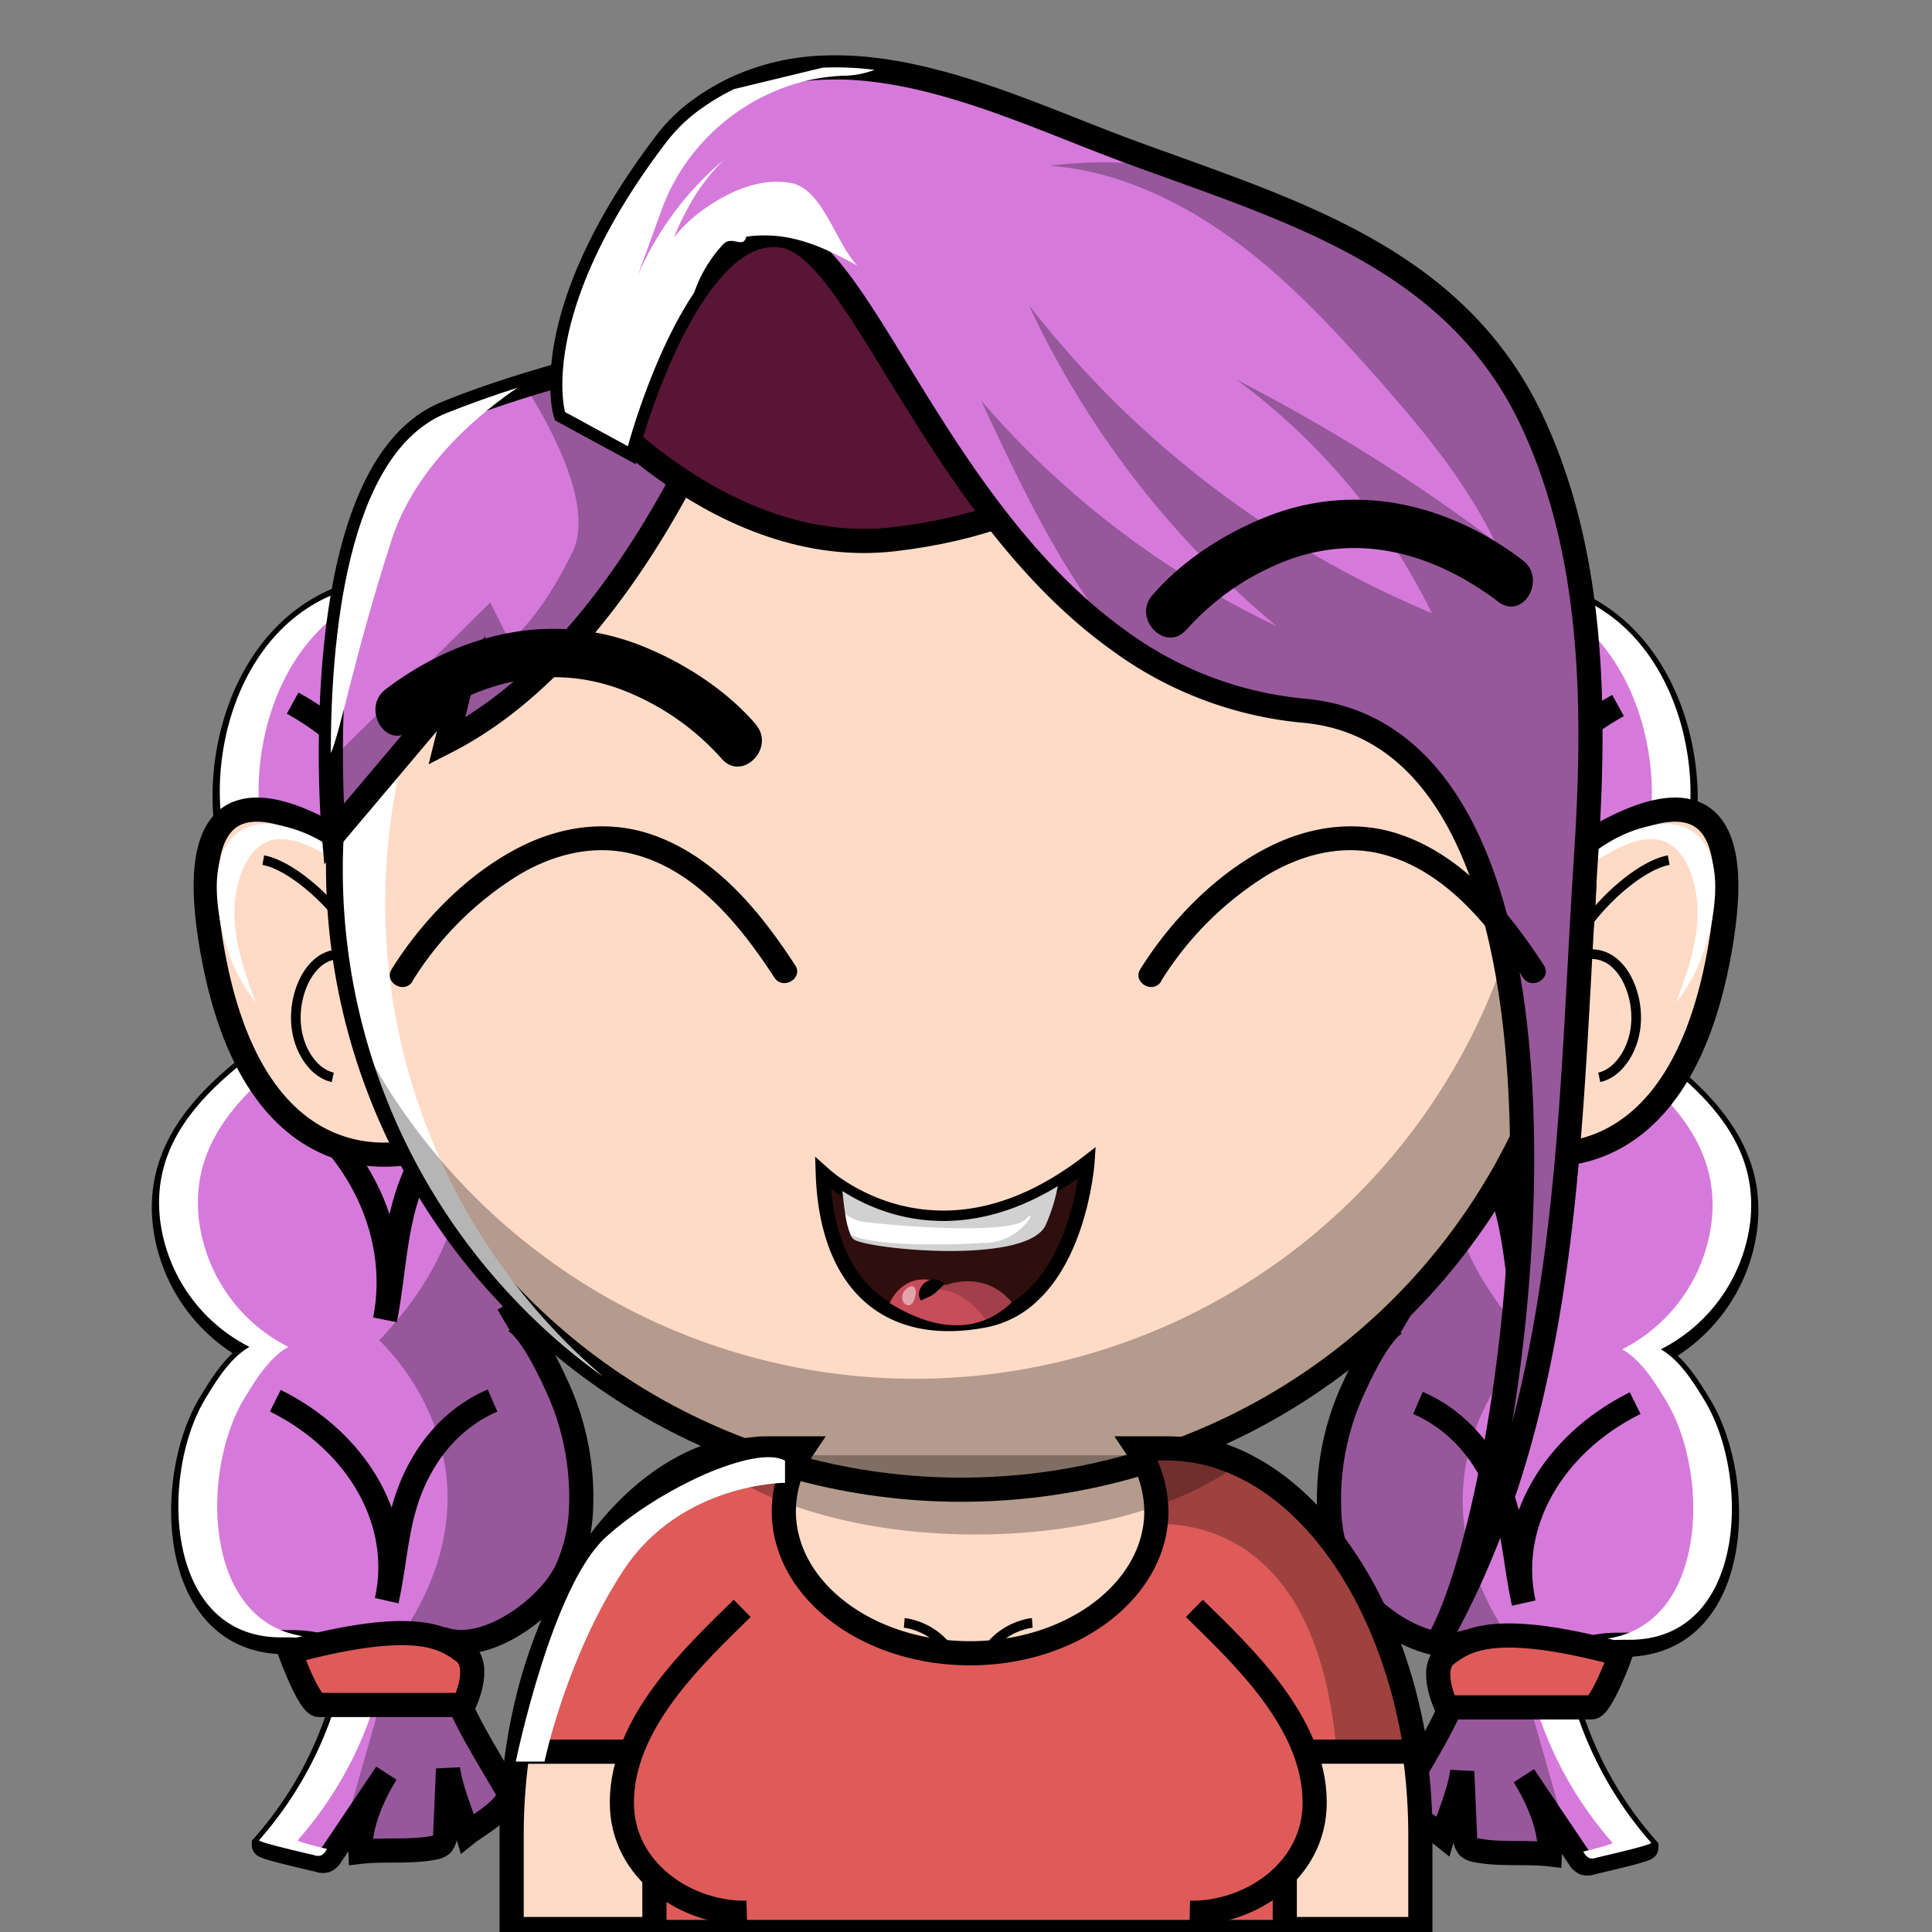 <svg xmlns='http://www.w3.org/2000/svg' width='400' height='400'>
      <rect width="100%" height="100%" fill="#808080" stroke="none"/>
      <defs><style>.cls-multipy{mix-blend-mode: multiply;}.cls-softlight{mix-blend-mode: soft-light;}.cls-overlay{mix-blend-mode: overlay;}.cls-colorburn{mix-blend-mode: color-burn;}.cls-screen{mix-blend-mode: screen;}.cls-lighten{ mix-blend-mode: darken;}</style>
      </defs><path fill="#873e68" stroke="#000" stroke-miterlimit="10" stroke-width="5" d="M101.5,204.69c10.71-8.86,17.89,25.78,18.73,31.06,2.45,15.52-2,29.39-15.94,37.56,3.74-2.2,9.61,10.65,10.7,13A54.83,54.83,0,0,1,120.31,312a33.63,33.63,0,0,1-3.15,13.41c-3.8,7.63-16.87,17.36-25.89,13.79.5.19,3.84,13.53,4.47,14.87,2.71,5.78,6.19,11.16,9.34,16.71,1.6,2.82-6.46,7.3-8.32,8.8-1.34-4.52-3.31-8.64-4-13.33l-.57,13.24a3.44,3.44,0,0,1-.73,2.38,3,3,0,0,1-1.52.66c-4.91,1-10.38.3-15.31.87-.23-5.47,2.5-11.65,5.34-16.25q-4.65,6.92-9.31,13.84l-2.13,3.16a2.47,2.47,0,0,1-1.11,1.06,2.36,2.36,0,0,1-1.41-.09c-1-.25-11.37-2.59-11.37-3.08A77.63,77.63,0,0,0,70.31,354.4c2.17-7,1.34-11-2.24-12.95-2-1.07-4.84-1.5-8.5-1.45-24.68.36-25.54-33.85-16-49.51,2.24-3.69,5.11-8.38,9.08-10.63l-.16-.08a34.17,34.17,0,0,1-18.36-26.35c-1.53-13.6,6.07-23.26,16-31.47,1.67-1.38,14.94-12.7,16.34-11.05C54.35,196.61,44.92,179.56,46.73,160c1.58-17.06,11.21-33.89,29-37.67l1.67-.34c9.49-1.89,20.53-2.86,28.26,2.66,15.87,11.32,24.17,33.67,17.72,52.2C119.33,188.53,110.8,197,101.5,204.69Z" class="canChange" style="fill:rgb(213, 122, 218)"></path><path fill="#fff" d="M93.31,119.67a77.15,77.15,0,0,0-8.88,1.3l-1.67.34c-17.82,3.78-27.45,20.61-29,37.67-1.81,19.58,7.62,36.63,19.75,50.93-1.4-1.65-14.67,9.67-16.34,11.05-9.94,8.21-17.54,17.87-16,31.47a34.17,34.17,0,0,0,18.36,26.35l.16.08c-4,2.25-6.84,6.94-9.08,10.63-9.54,15.66-8.68,49.87,16,49.51,3.66-.05,6.51.38,8.5,1.45,3.58,1.93,4.41,5.93,2.24,12.95A77.63,77.63,0,0,1,61.63,381c0,.27,3.11,1.09,6.09,1.82l-.2.29a2.47,2.47,0,0,1-1.11,1.06,2.36,2.36,0,0,1-1.41-.09c-1-.25-11.37-2.59-11.37-3.08A77.63,77.63,0,0,0,69.31,353.4c2.17-7,1.34-11-2.24-12.95-2-1.07-4.84-1.5-8.5-1.45-24.68.36-25.54-33.85-16-49.51,2.24-3.69,5.11-8.38,9.08-10.63l-.16-.08a34.17,34.17,0,0,1-18.36-26.35c-1.53-13.6,6.07-23.26,16-31.47,1.67-1.38,14.94-12.7,16.34-11.05C53.35,195.61,43.92,178.56,45.73,159c1.58-17.06,11.21-33.89,29-37.67l1.67-.34A58.44,58.44,0,0,1,93.31,119.67Z" class="cls-overlay"></path><path fill="none" stroke="#000" stroke-miterlimit="10" stroke-width="5" d="M60.59,145.57c18.68,10.26,28.84,30,25.12,48.69,1.78-8.95,1.89-18.16,5-27,3-8.38,8.59-16.86,18.06-21.27"></path><path fill="none" stroke="#000" stroke-miterlimit="10" stroke-width="5" d="M54.59,224.57c18.68,10.26,28.84,30,25.12,48.69,1.78-8.95,1.89-18.16,5-27,3-8.38,8.59-16.86,18.06-21.27"></path><path fill="none" stroke="#000" stroke-miterlimit="10" stroke-width="5" d="M57,290c17.35,8.62,26.68,25.36,23.06,41.4,1.73-7.66,1.91-15.54,4.91-23.12,2.84-7.18,8.15-14.48,17-18.32"></path><path opacity="0.29" d="M101.5,204.69c10.71-8.86,17.89,25.78,18.73,31.06,2.45,15.52-2,29.39-15.94,37.56,3.74-2.2,9.61,10.65,10.7,13A54.83,54.83,0,0,1,120.31,312a33.63,33.63,0,0,1-3.15,13.41c-3.8,7.63-16.87,17.36-25.89,13.79.5.19,3.84,13.53,4.47,14.87,2.71,5.78,6.19,11.16,9.34,16.71,1.6,2.82-6.46,7.3-8.32,8.8-1.34-4.52-3.31-8.64-4-13.33l-.57,13.24a3.44,3.44,0,0,1-.73,2.38,3,3,0,0,1-1.52.66c-4.91,1-10.38.3-15.31.87-.23-5.47,2.5-11.65,5.34-16.25q-4.65,6.92-9.31,13.84L82.5,339.5c25-36-4-62-4-62,38-40,1-73,1-73s3-9,12-37c5-15.63-4.59-33.12-14.07-45.53,9.49-1.89,20.53-2.86,28.26,2.66,15.87,11.32,24.17,33.67,17.72,52.2C119.33,188.53,110.8,197,101.5,204.69Z"></path><path fill="#de5b59" stroke="#000" stroke-miterlimit="10" stroke-width="5" d="M60,342s4,11,6,11H96s4-8,0-11S86,335,60,342Z"></path><path fill="#873e68" stroke="#000" stroke-miterlimit="10" stroke-width="5" d="M294,205.19c-10.71-8.86-17.89,25.78-18.73,31.06-2.45,15.52,2,29.39,15.94,37.56-3.74-2.2-9.61,10.65-10.7,13a54.83,54.83,0,0,0-5.32,25.72,33.63,33.63,0,0,0,3.15,13.41c3.8,7.63,16.87,17.36,25.89,13.79-.5.19-3.84,13.53-4.47,14.87-2.71,5.78-6.19,11.16-9.34,16.71-1.6,2.82,6.46,7.3,8.32,8.8,1.34-4.52,3.31-8.64,4-13.33l.57,13.24a3.44,3.44,0,0,0,.73,2.38,3,3,0,0,0,1.52.66c4.91,1,10.38.3,15.31.87.23-5.47-2.5-11.65-5.34-16.25q4.65,6.92,9.31,13.84l2.13,3.16a2.47,2.47,0,0,0,1.11,1.06,2.36,2.36,0,0,0,1.41-.09c1-.25,11.37-2.59,11.37-3.08a77.63,77.63,0,0,1-15.68-27.64c-2.17-7-1.34-11,2.24-12.95,2-1.07,4.84-1.5,8.5-1.45,24.68.36,25.54-33.85,16-49.51-2.24-3.69-5.11-8.38-9.08-10.63l.16-.08a34.17,34.17,0,0,0,18.36-26.35c1.53-13.6-6.07-23.26-16-31.47-1.67-1.38-14.94-12.7-16.34-11.05,12.13-14.3,21.56-31.35,19.75-50.93-1.58-17.06-11.21-33.89-29-37.67l-1.67-.34c-9.49-1.89-20.53-2.86-28.26,2.66-15.87,11.32-24.17,33.67-17.72,52.2C276.21,189,284.74,197.49,294,205.19Z" class="canChange" style="fill:rgb(213, 122, 218)"></path><path fill="#fff" d="M302.23,120.17a77.15,77.15,0,0,1,8.88,1.3l1.67.34c17.82,3.78,27.45,20.61,29,37.67,1.81,19.58-7.62,36.63-19.75,50.93,1.4-1.65,14.67,9.67,16.34,11.05,9.94,8.21,17.54,17.87,16,31.47a34.17,34.17,0,0,1-18.36,26.35l-.16.08c4,2.25,6.84,6.94,9.08,10.63,9.54,15.66,8.68,49.87-16,49.51-3.66-.05-6.51.38-8.5,1.45-3.58,1.93-4.41,5.93-2.24,12.95a77.63,77.63,0,0,0,15.68,27.64c0,.27-3.11,1.09-6.09,1.82l.2.29a2.47,2.47,0,0,0,1.11,1.06,2.36,2.36,0,0,0,1.41-.09c1-.25,11.37-2.59,11.37-3.08a77.63,77.63,0,0,1-15.68-27.64c-2.17-7-1.34-11,2.24-12.95,2-1.07,4.84-1.5,8.5-1.45,24.68.36,25.54-33.85,16-49.51-2.24-3.69-5.11-8.38-9.08-10.63l.16-.08a34.17,34.17,0,0,0,18.36-26.35c1.53-13.6-6.07-23.26-16-31.47-1.67-1.38-14.94-12.7-16.34-11.05,12.13-14.3,21.56-31.35,19.75-50.93-1.58-17.06-11.21-33.89-29-37.67l-1.67-.34A58.44,58.44,0,0,0,302.23,120.17Z" class="cls-overlay"></path><path fill="none" stroke="#000" stroke-miterlimit="10" stroke-width="5" d="M335,146.07c-18.68,10.26-28.84,30-25.12,48.69-1.78-8.95-1.89-18.16-5-27-3-8.38-8.59-16.86-18.06-21.27"></path><path fill="none" stroke="#000" stroke-miterlimit="10" stroke-width="5" d="M341,225.07c-18.68,10.26-28.84,30-25.12,48.69-1.78-8.95-1.89-18.16-5-27-3-8.38-8.59-16.86-18.06-21.27"></path><path fill="none" stroke="#000" stroke-miterlimit="10" stroke-width="5" d="M338.54,290.5c-17.35,8.62-26.68,25.36-23.06,41.4-1.73-7.66-1.91-15.54-4.91-23.12-2.84-7.18-8.15-14.48-17-18.32"></path><path opacity="0.29" d="M294,205.19c-10.71-8.86-17.89,25.78-18.73,31.06-2.45,15.52,2,29.39,15.94,37.56-3.74-2.2-9.61,10.65-10.7,13a54.83,54.83,0,0,0-5.32,25.72,33.63,33.63,0,0,0,3.15,13.41c3.8,7.63,16.87,17.36,25.89,13.79-.5.19-3.84,13.53-4.47,14.87-2.71,5.78-6.19,11.16-9.34,16.71-1.6,2.82,6.46,7.3,8.32,8.8,1.34-4.52,3.31-8.64,4-13.33l.57,13.24a3.44,3.44,0,0,0,.73,2.38,3,3,0,0,0,1.52.66c4.91,1,10.38.3,15.31.87.23-5.47-2.5-11.65-5.34-16.25q4.65,6.92,9.31,13.84L313,340c-25-36,4-62,4-62-38-40-1-73-1-73s-3-9-12-37c-5-15.63,4.59-33.12,14.07-45.53-9.49-1.89-20.53-2.86-28.26,2.66-15.87,11.32-24.17,33.67-17.72,52.2C276.21,189,284.74,197.49,294,205.19Z"></path><path fill="#de5b59" stroke="#000" stroke-miterlimit="10" stroke-width="5" d="M335.54,342.5s-4,11-6,11h-30s-4-8,0-11S309.54,335.5,335.54,342.5Z"></path><path fill="#ffdbc7" stroke="#000" stroke-miterlimit="10" stroke-width="5" d="M294.07,380v19.39H105.93V380c0-38.61,18-71.1,41.88-78.94a35.64,35.64,0,0,1,8.16-1.67h0c1-.09,2-.14,3-.14h82.1c1,0,2,0,3,.14h0a35.87,35.87,0,0,1,11.1,2.78C277.51,311.65,294.07,343,294.07,380Z" class="canChange"></path><path fill="#ffdbc7" stroke="#000" stroke-miterlimit="10" stroke-width="5" d="M311.59,187.33s53.56-48.67,44.87,6.95S312.69,238,312.69,238" class="canChange"></path><path fill="none" stroke="#000" stroke-miterlimit="10" stroke-width="2" d="M345.49,178.08c-7.33,1.35-19.24,13.09-21.6,22a7.31,7.31,0,0,1,10.47-.63c3.17,2.78,4.94,8.41,4.24,13.5s-3.83,9.3-7.49,10.1" class="canChange"></path><path fill="#fff" d="M315.07,196.36c5.16-10.16,12.78-17.79,21.34-21.37,3-1.27,6.42-2,9.34-.19,4.05,2.51,6,9.35,5.7,15.49s-2.37,11.76-4.4,17.19c4.25-5.19,7.1-12.56,7.89-20.42.4-3.93.23-8.26-1.49-11.48A9.14,9.14,0,0,0,348,171a12.92,12.92,0,0,0-6.39,0c-10.12,2.14-19.41,10.61-24.85,22.65" class="cls-overlay"></path><path fill="#ffdbc7" stroke="#000" stroke-miterlimit="10" stroke-width="5" d="M88.41,187.33s-53.56-48.67-44.87,6.95S87.31,238,87.31,238" class="canChange"></path><path fill="none" stroke="#000" stroke-miterlimit="10" stroke-width="2" d="M54.51,178.08c7.33,1.35,19.24,13.09,21.6,22a7.31,7.31,0,0,0-10.47-.63c-3.17,2.78-4.94,8.41-4.24,13.5s3.83,9.3,7.49,10.1" class="canChange"></path><path fill="#fff" d="M84.93,196.36C79.77,186.2,72.15,178.57,63.59,175c-3-1.27-6.42-2-9.34-.19-4,2.51-6,9.35-5.7,15.49s2.37,11.76,4.4,17.19c-4.25-5.19-7.1-12.56-7.89-20.42-.4-3.93-.23-8.26,1.49-11.48A9.14,9.14,0,0,1,52,171a12.92,12.92,0,0,1,6.39,0c10.12,2.14,19.41,10.61,24.85,22.65" class="cls-overlay"></path><circle fill="#ffdbc7" stroke="#000" stroke-miterlimit="10" stroke-width="5" cx="199.03" cy="179.39" r="129.04" class="canChange"></circle><path fill="#fff" d="M79.76,187a128.71,128.71,0,0,0,45.12,98A129,129,0,1,1,283,81.38,129.06,129.06,0,0,0,79.76,187Z" class="cls-overlay"></path><path opacity="0.29" d="M328.31,179.39a129.06,129.06,0,0,1-252,39.18A129.08,129.08,0,0,0,312.47,117.39,128.45,128.45,0,0,1,328.31,179.39Z"></path><path fill="#873e68" stroke="#000" stroke-miterlimit="10" stroke-width="5" d="M154.5,69.5S152.67,75,149,83.26C140.37,103,121.4,138.7,92.5,153.5l3-12L69.11,172.76s-.54-6.08-.61-15.06c0-.57,0-1.16,0-1.76,0-22.91,3.09-62.07,24-70.44,4.87-2,9.79-3.68,14.62-5.22,0,0,0,0,0,0l.53-.17A299.1,299.1,0,0,1,145,71C150.9,70,154.5,69.5,154.5,69.5Z" class="canChange" style="fill:rgb(213, 122, 218)"></path><path opacity="0.29" d="M149,81.5C140.37,101.65,121.4,138,92.5,153.12l3-12.23L69.11,172.76s-.54-6.2-.61-15.36l33-32.68,4,8s6-4.08,13-18.36c4.62-9.42-4.26-25.95-10.84-36.09A294.61,294.61,0,0,1,145,69Z"></path><path fill="#fff" d="M107.12,80.28C100.34,84.91,86.2,95.81,81,112c-7.76,24.14-10.52,39.59-12.51,43.94,0-22.91,3.09-62.07,24-70.44C97.37,83.55,102.29,81.82,107.12,80.28Z" class="cls-overlay"></path><path fill="#591536" stroke="#000" stroke-miterlimit="10" stroke-width="5" d="M120.59,81.8s28.41,34,64.41,29.85,49-21.83,49-21.83L181,28.5H151"></path><path fill="#873e68" stroke="#000" stroke-miterlimit="10" stroke-width="5" d="M328.34,177.91c-3.54,54.22-2.84,111.8-30,160.89,16.93-32,37.13-185.8-28.38-191.65a76.64,76.64,0,0,1-38.44-14.64c-36.06-25.9-52.25-77-67.36-83.1A8,8,0,0,0,163,49a11.52,11.52,0,0,0-4.23-.26c-5.75.68-10.81,5.58-15,11.86h0C135,73.57,130,92.39,130,92.39l-13-7.07s-6-20.61,21-55.94a33.17,33.17,0,0,1,7.25-6.94,45.78,45.78,0,0,1,6.75-4,47.25,47.25,0,0,1,18.32-4.43,64.75,64.75,0,0,1,10.75.45c16,1.93,32.24,9,46.53,14.54,5.05,2,10.17,3.81,15.29,5.66,29.83,10.76,59.59,21.37,74.22,52.34C330.34,115.05,330.31,147.72,328.34,177.91Z" class="canChange" style="fill:rgb(213, 122, 218)"></path><path opacity="0.29" d="M328.34,177.91c-3.54,54.22-2.84,111.8-30,160.89,16.93-32,37.13-185.8-28.38-191.65a76.64,76.64,0,0,1-38.44-14.64c-12-14.64-20.34-32.29-28.39-49.59a186.23,186.23,0,0,0,61.19,46.72A191.69,191.69,0,0,1,213,63.15a205.89,205.89,0,0,0,83.45,63.79A132.26,132.26,0,0,0,256,78.62a369.68,369.68,0,0,1,53.47,33.45C303.25,99.3,294,88.28,284.6,77.67,275.53,67.45,266.11,57.4,255,49.37s-24-14-37.59-15.06a92.21,92.21,0,0,1,25.44.4c29.83,10.76,59.59,21.37,74.22,52.34C330.34,115.05,330.31,147.72,328.34,177.91Z"></path><path fill="#fff" d="M177.5,55c-4.59-2.53-8.8-4.59-13.3-5.59a26.11,26.11,0,0,0-5.43-.66,27.35,27.35,0,0,0-4.27.25c-.6,2.61-2.9-.35-4.77,1.57a28,28,0,0,0-6,10h0C135,73.57,130,92.39,130,92.39l-13-7.07s-6-20.61,21-55.94a33.17,33.17,0,0,1,7.25-6.94,45.78,45.78,0,0,1,6.75-4l18.32-4.43a64.75,64.75,0,0,1,10.75.45A18.62,18.62,0,0,1,175,15.67c-16.79.46-32.12,11.77-37.9,27.46-1.72,4.68-3.4,9.36-5.08,14a64.43,64.43,0,0,1,17.81-24A40.76,40.76,0,0,0,143,42a63.05,63.05,0,0,0-3.48,7.16,31.51,31.51,0,0,1,7.12-6.47c5-3.38,11.07-5.86,17-4.82C170.31,39,172.89,50.12,177.5,55Z" class="cls-overlay"></path><path d="M156.51,150c-6.12-7.11-14.7-12.65-23.32-16.15-18.46-7.5-37.8-2.94-53.34,8.85-5.07,3.84-.09,12.53,5,8.64,13.73-10.42,30.1-14.82,46.32-7.53a52.85,52.85,0,0,1,18.23,13.26c4.21,4.89,11.25-2.21,7.07-7.07Z" class="canChange"></path><path d="M245.68,130.34a53,53,0,0,1,18.23-13.26c16.21-7.31,32.6-2.88,46.32,7.53,5.13,3.88,10.12-4.8,5-8.64-15.55-11.79-34.89-16.35-53.35-8.85-8.62,3.5-17.2,9-23.32,16.15-4.18,4.86,2.86,12,7.07,7.07Z" class="canChange"></path><path d="M85.38,203.14a67.83,67.83,0,0,1,22.18-22.08c7.2-4.25,15.53-6.34,23.76-4.17,12.89,3.39,22.05,14.84,29,25.5,1.74,2.69,6.07.18,4.32-2.53-7.27-11.18-16.5-22.46-29.49-27-9-3.16-18.51-1.9-26.93,2.22-11,5.39-20.66,15.21-27.13,25.58-1.7,2.74,2.62,5.25,4.32,2.52Z" class="canChange"></path><path d="M240.38,203.14a67.83,67.83,0,0,1,22.18-22.08c7.2-4.25,15.53-6.34,23.76-4.17,12.89,3.39,22.05,14.84,29,25.5,1.74,2.69,6.07.18,4.32-2.53-7.27-11.18-16.5-22.46-29.49-27-9-3.16-18.51-1.9-26.93,2.22-11,5.39-20.66,15.21-27.13,25.58-1.7,2.74,2.62,5.25,4.32,2.52Z" class="canChange"></path><path fill="#2e0f0e" stroke="#000" stroke-miterlimit="10" stroke-width="3" d="M225.11,240.72s-1.29,18.31-11.47,27.63a19.57,19.57,0,0,1-9.75,5c-10,1.91-18,.11-23.66-4.78-6.07-5.25-9.47-14.07-9.85-25.64a29.11,29.11,0,0,0,4,3c7.24,4.65,23.68,11.73,44.59-1A66.55,66.55,0,0,0,225.11,240.72Z"></path><path fill="#c74d5a" d="M184.19,269.77c5.77,3.62,13.16,6.25,19.93,3.44a16.81,16.81,0,0,0,5.33-3.59c-5.68-6.82-13.63-3.55-13.63-3.55l-1.12-.44-.18-.07C187.5,262.92,184.54,269,184.19,269.77Z"></path><path d="M190.63,269.24a2.53,2.53,0,0,1-.23-2.11,3.23,3.23,0,0,1,1.23-1.66,3.14,3.14,0,0,1,2-.58,2.33,2.33,0,0,1,1.87,1.08c-.63.53-1,.9-1.31,1.21a6.35,6.35,0,0,1-.87.75,7.44,7.44,0,0,1-1,.58C191.88,268.7,191.39,268.93,190.63,269.24Z"></path><path opacity="0.18" d="M192.08,267.39c5.17-1.61,9.59,2.65,12,5.82a16.81,16.81,0,0,0,5.33-3.59c-5.68-6.82-13.63-3.55-13.63-3.55l-1.12-.44-.18-.07Z"></path><path fill="#fff" opacity="0.49" d="M187.11,267.47a2.18,2.18,0,0,0-.24,1.72,1.38,1.38,0,0,0,1.21,1.06,1.26,1.26,0,0,0,1-.71,5.21,5.21,0,0,0,.43-1.28,2.52,2.52,0,0,0,.09-1.09C189.19,265.42,187.55,266.76,187.11,267.47Z"></path><path fill="#fff" d="M219,245.59a36.36,36.36,0,0,1-2.49,8c-3.78,8.43-37.45,5-39.81,2.95a2.48,2.48,0,0,1-.59-.86A17.35,17.35,0,0,1,175,251.3h0c-.24-1.48-.43-3.12-.57-4.7C181.62,251.24,198.06,258.32,219,245.59Z"></path><path opacity="0.18" d="M219,245.59a36.36,36.36,0,0,1-2.49,8c-3.78,8.43-37.45,5-39.81,2.95a2.48,2.48,0,0,1-.59-.86c7.22,3.06,27.26,1.66,27.26,1.66,7.82.33,12.09-8.08,9-4.91S187.32,254,179,253A7.66,7.66,0,0,1,175,251.3h0c-.24-1.48-.43-3.12-.57-4.7C181.62,251.24,198.06,258.32,219,245.59Z"></path><path fill="none" stroke="#000" stroke-miterlimit="10" stroke-width="2" d="M213.72,336s-12.37,1-12.37,17"></path><path fill="none" stroke="#000" stroke-miterlimit="10" stroke-width="2" d="M187.22,336s12.37,1,12.37,17"></path><path fill="#de5b59" stroke="#000" stroke-miterlimit="10" stroke-width="5" d="M244.51,300h0c-1-.09-2-.13-3-.13h-6.11a23.76,23.76,0,0,1,4,13c0,.23,0,.45,0,.68-.47,15.93-17.55,28.74-38.56,28.74-21.3,0-38.56-13.17-38.56-29.42a23.68,23.68,0,0,1,4-13h-6.81c-1,0-2,0-3,.13h0c-23.79,2-43.53,28.25-48.7,62.67h27.72l0,16v.75l0,20.57H266V362.66h27.17C288,328.24,268.3,302,244.51,300Z" class="canChange"></path><path opacity="0.29" d="M254.82,304.21c-11.79,8.17-31.09,13.49-52.9,13.49-22.76,0-42.8-5.81-54.42-14.6a35.64,35.64,0,0,1,8.16-1.67h0c1-.09,2-.14,3-.14h82.11c1,0,2,0,3,.14h0A35.74,35.74,0,0,1,254.82,304.21Z"></path><g opacity="0.29"><path d="M292.43,364.66H276.86c-3.09-46.06-28.35-49.55-38.26-49.11,0-.23,0-.45,0-.68a23.76,23.76,0,0,0-4-13h6.11c1,0,2,0,3,.13h0C267.52,304,287.26,330.24,292.43,364.66Z"></path></g><path fill="#fff" d="M162.53,302.42V307s-21.55,0-33.44,18.1-16.35,39.61-16.35,39.61h-5.95s7.43-36.21,18.58-46.4S156.59,299,162.53,302.42Z" class="cls-overlay"></path><path fill="#de5b59" stroke="#000" stroke-miterlimit="10" stroke-width="5" d="M153.66,333c-10.11,9.9-24.77,23.62-24.91,40-.13,14.7,14,23.34,25.86,23" class="canChange"></path><path fill="#de5b59" stroke="#000" stroke-miterlimit="10" stroke-width="5" d="M247.28,333c10.11,9.9,24.77,23.62,24.91,40,.13,14.7-14,23.34-25.86,23" class="canChange"></path></svg>